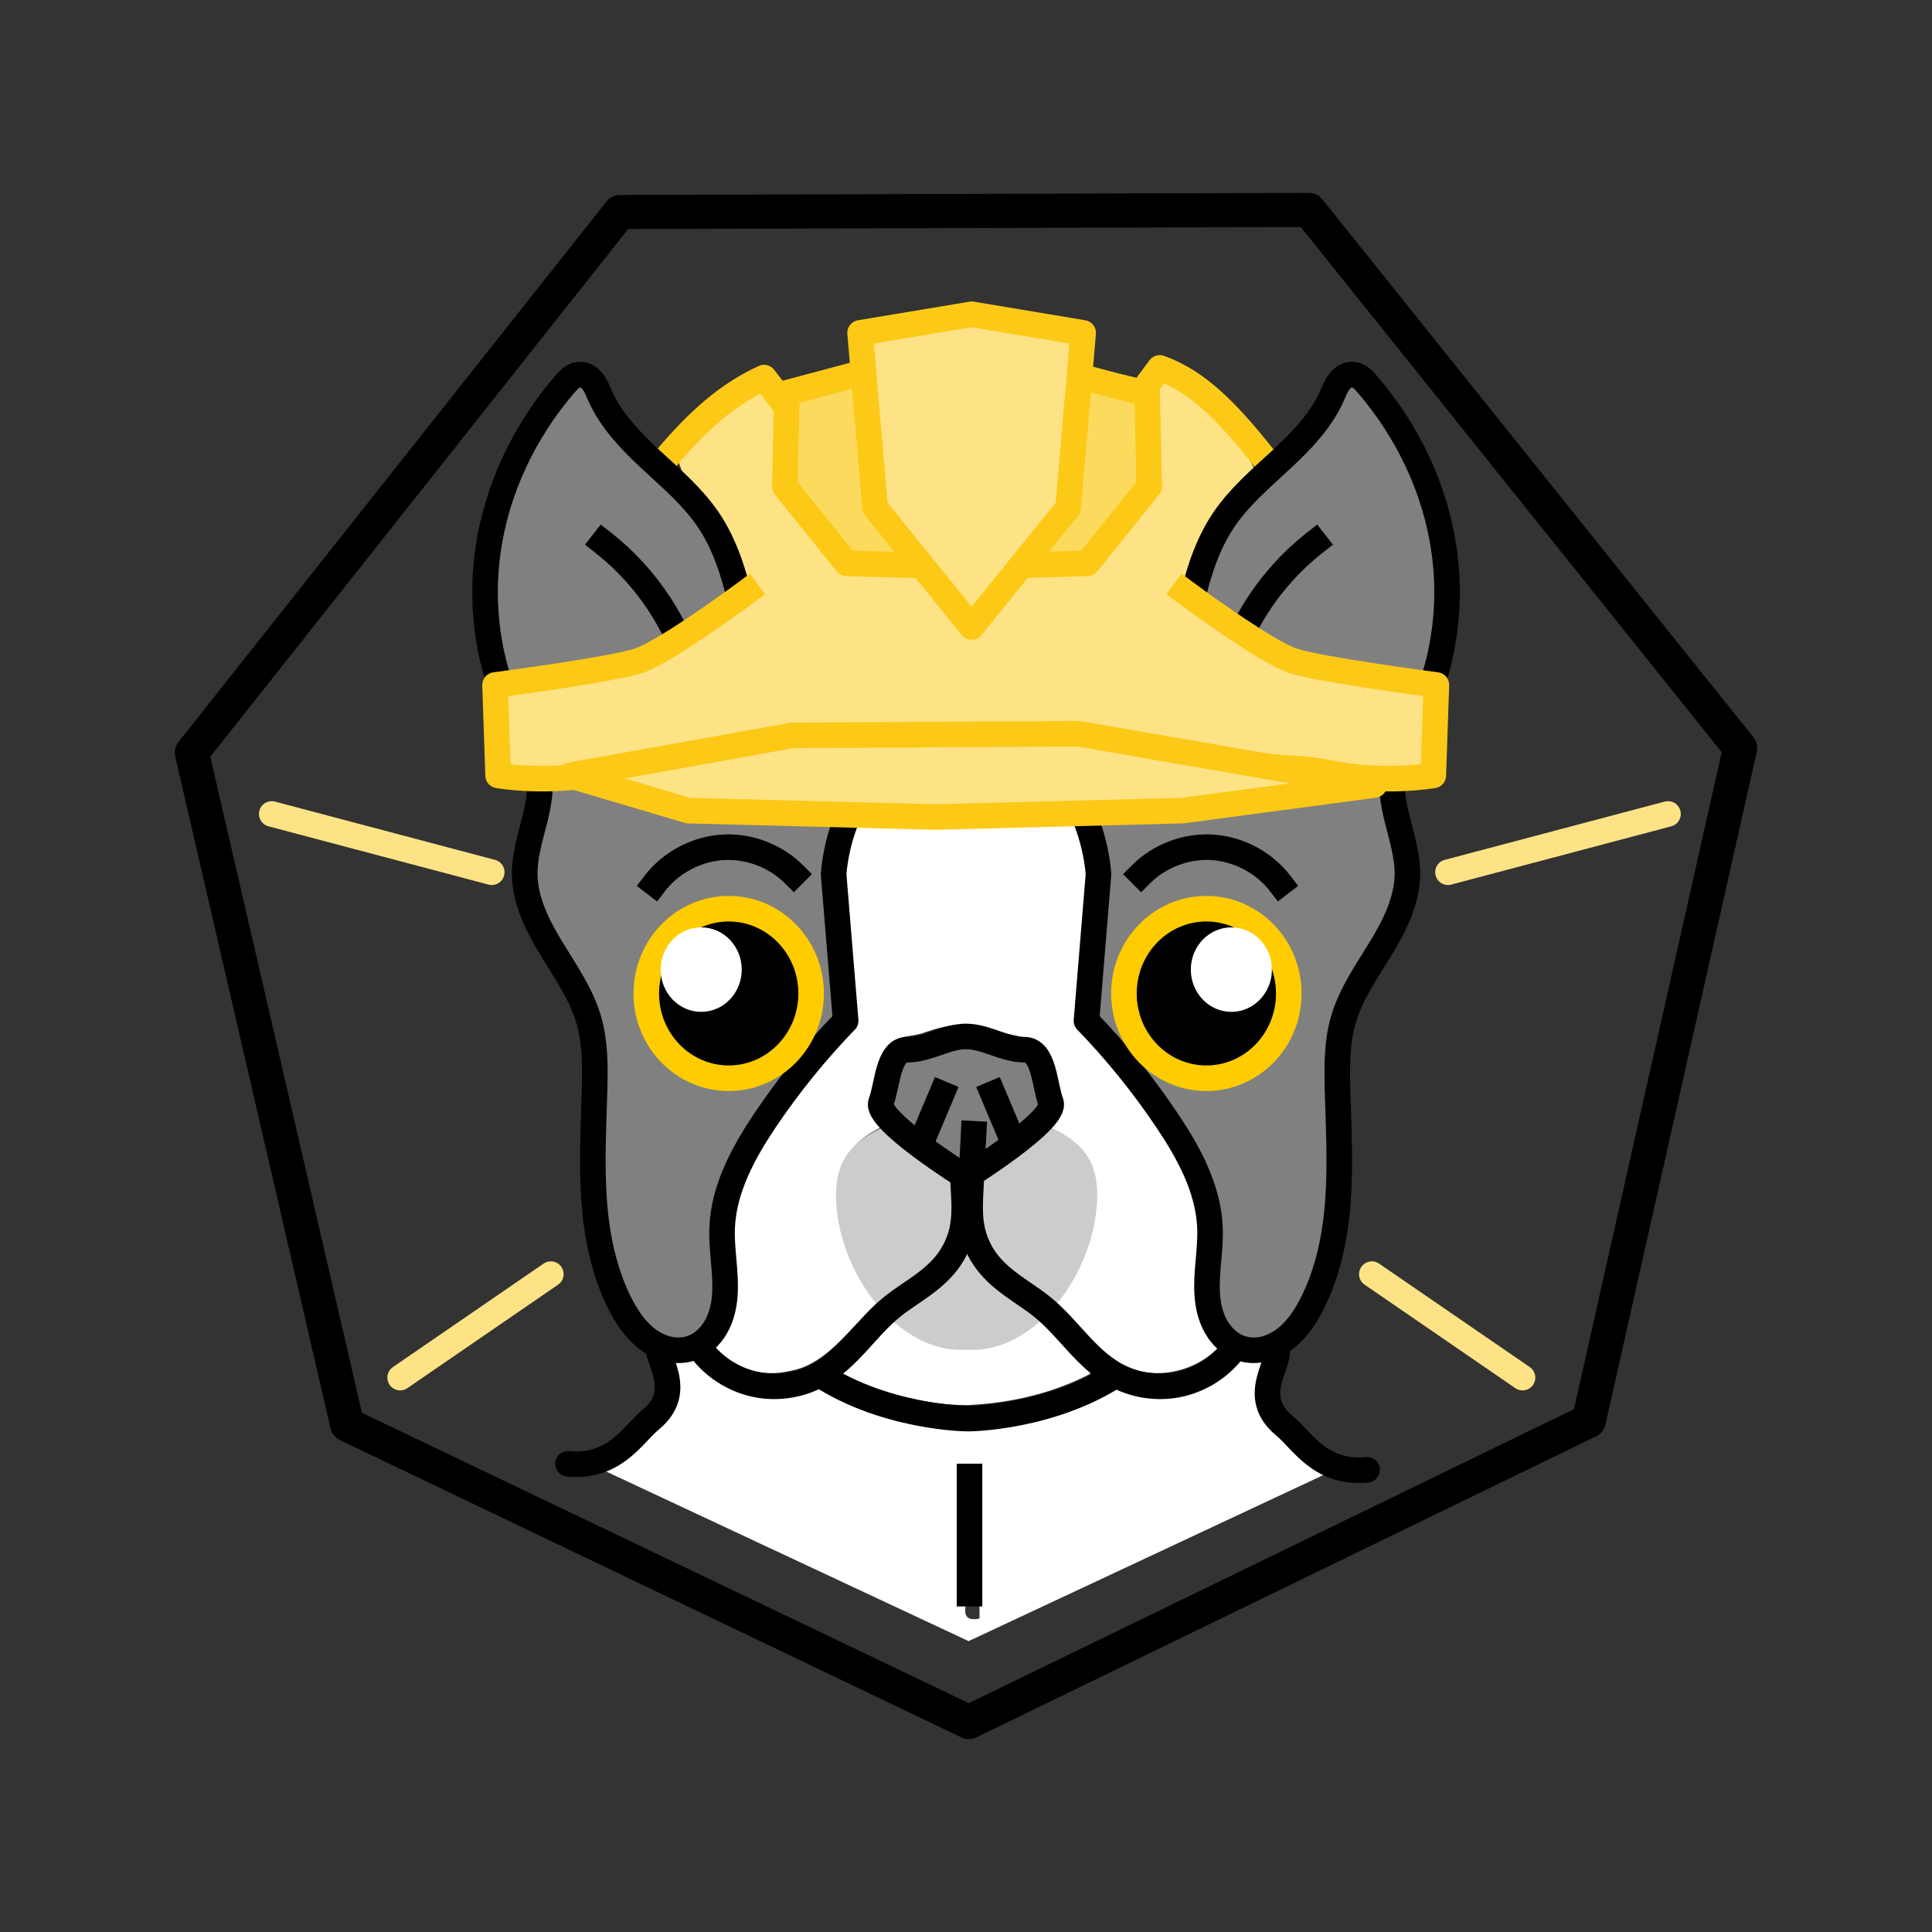 <?xml version="1.0" encoding="UTF-8" standalone="no"?>
<!DOCTYPE svg PUBLIC "-//W3C//DTD SVG 1.1//EN" "http://www.w3.org/Graphics/SVG/1.1/DTD/svg11.dtd">
<svg width="100%" height="100%" viewBox="0 0 170 170" version="1.1" xmlns="http://www.w3.org/2000/svg" xmlns:xlink="http://www.w3.org/1999/xlink" xml:space="preserve" xmlns:serif="http://www.serif.com/" style="fill-rule:evenodd;clip-rule:evenodd;stroke-linecap:round;stroke-linejoin:round;">
    <rect x="0" y="0" width="170" height="170" fill="#333333" stroke="none"/>
    <g id="g164165" transform="matrix(1,0,0,1,-1837.86,-232.732)">
        <g id="g164101" transform="matrix(1,0,0,1,-334.911,-28.556)">
            <path id="path164095" d="M2258.02,412.817L2203.32,386.645L2189.65,327.51L2227.32,279.942L2287.95,279.761L2325.89,327.103L2312.57,386.317L2258.02,412.817Z" style="fill:none;fill-rule:nonzero;stroke:black;stroke-width:3px;"/>
            <g id="path164097" transform="matrix(0.265,0,0,0.265,2094.27,335.992)">
                <path d="M526.893,168.372C524.428,168.989 519.604,167.992 519.736,171.733C520.581,176.082 521.195,180.953 519.522,185.15C512.152,189.8 501.94,203.635 493.295,204.735L617.859,263.023L738.934,206.345C741.851,204.296 745.957,207.925 743.313,208.254C733.804,206.411 727.425,198.203 720.944,191.872C717.182,188.409 715.696,183.245 716.369,178.245C716.223,175.185 719.602,171.504 716.708,169.136C713.153,168.944 708.481,167.213 706.066,170.866C697.281,179.914 683.422,183.087 671.728,179.052C667.315,176.63 663.032,180.612 659.048,182.079C639.567,191.066 617.46,194.207 596.785,188.51C587.496,186.183 578.421,182.909 570.224,178.069C566.4,177.681 562.866,180.265 558.987,180.443C548.297,182.147 537.018,177.854 529.618,169.818C528.918,169.06 527.949,168.39 526.893,168.372L526.893,168.372ZM619.025,212.016C623.085,211.162 620.564,216.709 621.284,219.104C621.35,231.242 621.416,243.379 621.482,255.516C617.639,256.35 616.06,254.92 616.965,251.006L616.965,211.947C617.652,211.97 618.338,211.993 619.025,212.016L619.025,212.016Z" style="fill:white;fill-rule:nonzero;"/>
            </g>
            <path id="path164099" d="M2266.41,332.917C2265.99,332.931 2265.56,332.995 2265.19,332.942C2259.43,333.064 2253.67,333.195 2247.91,333.03C2247.1,333.354 2247.21,334.454 2246.89,335.16C2246.25,337.947 2246.83,340.827 2246.96,343.64C2247.16,346.021 2247.36,348.402 2247.56,350.783C2243.94,354.545 2240.62,358.673 2238.2,363.317C2236.91,365.804 2236.44,368.661 2236.8,371.436C2236.85,373.809 2237.2,376.522 2235.53,378.476C2234.95,378.976 2235.1,379.829 2235.72,380.214C2237.48,381.766 2239.94,382.483 2242.24,381.924C2245.07,381.46 2246.88,378.996 2248.81,377.118C2249.26,376.474 2250.61,375.831 2249.9,374.935C2247.72,371.861 2246.13,368.004 2246.87,364.189C2247.22,362.46 2248.69,361.296 2250.18,360.542C2250.99,359.737 2249.6,359.02 2249.51,358.174C2249.75,356.585 2250.04,354.938 2250.77,353.491C2251.5,352.3 2253.06,352.572 2254.2,352.11C2255.99,351.485 2257.99,351.099 2259.82,351.818C2261.09,352.292 2262.49,352.366 2263.73,352.883C2264.89,353.915 2265,355.603 2265.41,357.014C2265.65,357.765 2265.63,358.605 2265.06,359.21C2264.61,359.718 2264.7,360.56 2265.42,360.75C2267.23,361.662 2268.56,363.512 2268.52,365.582C2268.59,369.011 2267.23,372.32 2265.21,375.042C2264.9,375.963 2266.12,376.455 2266.54,377.134C2268.41,379.121 2270.34,381.403 2273.15,381.969C2275.66,382.482 2278.44,381.588 2280.13,379.681C2280.4,378.905 2279.32,378.522 2279.11,377.828C2277.9,375.808 2278.27,373.407 2278.31,371.171C2278.74,367.983 2277.84,364.764 2276.21,362.033C2273.81,357.934 2270.84,354.185 2267.53,350.784C2267.84,346.239 2268.47,341.706 2268.48,337.147C2268.42,335.791 2268.09,334.436 2267.53,333.205C2267.22,332.944 2266.82,332.905 2266.41,332.918L2266.41,332.917ZM2264.1,376.518C2263.97,376.51 2263.82,376.618 2263.69,376.623C2262.15,377.895 2260.3,378.92 2258.24,378.893C2256.21,379.045 2254.11,378.61 2252.48,377.337C2251.92,376.953 2251.1,376.095 2250.53,376.916C2249.19,378.427 2247.74,379.863 2246.34,381.304C2245.9,382.209 2247.25,382.389 2247.82,382.722C2251,384.017 2254.41,384.924 2257.86,384.926C2261.56,384.761 2265.29,383.931 2268.59,382.227C2269.37,381.572 2268.37,380.753 2267.92,380.239C2266.7,379.015 2265.57,377.647 2264.23,376.575C2264.19,376.537 2264.14,376.521 2264.1,376.518L2264.1,376.518Z" style="fill:white;fill-rule:nonzero;"/>
        </g>
        <path id="path164103" d="M1897.5,273.168L1900.42,267.62L1944.17,266.314L1948.68,274.8L1941.26,292.749L1925.88,295.034L1914.74,296.013L1902.81,288.18L1897.5,273.168Z" style="fill:rgb(253,227,133);fill-rule:nonzero;"/>
        <path id="path164105" d="M1895.61,274.125C1899.28,269.531 1902.11,267.331 1905.09,265.958L1906.55,267.857M1948.59,272.417C1944.92,267.823 1942.49,266.05 1939.91,265.104L1938.42,267.107" style="fill:rgb(253,227,133);fill-rule:nonzero;stroke:rgb(252,201,23);stroke-width:2.25px;stroke-linecap:square;stroke-linejoin:miter;"/>
        <path id="path164107" d="M1921.86,330.234C1920.87,330.229 1919.88,330.359 1918.92,330.633C1912.96,332.578 1910.61,334.337 1911.67,340.412C1912.91,346.651 1917.87,351.888 1922.92,351.49C1927.96,351.887 1932.92,346.65 1934.16,340.412C1935.23,334.337 1932.88,332.578 1926.91,330.633C1925.96,330.359 1924.97,330.228 1923.98,330.234C1923.62,330.237 1923.27,330.267 1922.92,330.306C1922.57,330.266 1922.21,330.238 1921.86,330.234Z" style="fill:rgb(204,204,204);fill-rule:nonzero;"/>
        <path id="path164109" d="M1933.46,322.552C1936.07,325.242 1938.43,328.165 1940.52,331.274C1942.46,334.156 1944.21,337.352 1944.33,340.822C1944.4,342.781 1943.95,344.738 1944.09,346.693C1944.16,347.67 1944.39,348.651 1944.88,349.501C1945.37,350.352 1946.13,351.065 1947.06,351.371C1947.69,351.577 1948.37,351.593 1949.02,351.454C1949.66,351.315 1950.27,351.023 1950.8,350.638C1951.87,349.867 1952.64,348.742 1953.25,347.571C1954.73,344.707 1955.38,341.471 1955.6,338.252C1955.82,335.033 1955.64,331.802 1955.55,328.576C1955.5,326.531 1955.49,324.45 1956.06,322.484C1956.71,320.22 1958.09,318.251 1959.32,316.239C1960.55,314.227 1961.67,312.028 1961.7,309.671C1961.72,308.042 1961.21,306.459 1960.82,304.879C1960.42,303.298 1960.13,301.621 1960.58,300.054C1960.88,299.002 1961.49,298.072 1962.03,297.12C1964.72,292.353 1965.7,286.671 1964.94,281.246C1964.19,275.821 1961.74,270.672 1958.16,266.53C1957.99,266.336 1957.82,266.143 1957.62,265.987C1957.41,265.831 1957.17,265.714 1956.92,265.691C1956.68,265.671 1956.44,265.733 1956.24,265.848C1956.03,265.963 1955.85,266.129 1955.71,266.317C1955.42,266.691 1955.25,267.144 1955.06,267.577C1954.07,269.791 1952.33,271.57 1950.55,273.219C1948.77,274.868 1946.9,276.463 1945.54,278.472C1944.09,280.621 1943.3,283.143 1942.71,285.669C1942.13,288.195 1941.74,290.768 1940.99,293.251C1940.73,294.131 1940.42,294.998 1940.07,295.847C1937.7,295.452 1935.29,295.242 1932.88,295.219C1930.27,295.194 1927.66,295.392 1925.08,295.808C1927.43,296.966 1929.51,298.679 1931.1,300.767C1933.05,303.322 1934.25,306.439 1934.52,309.639L1933.46,322.552Z" style="fill:rgb(128,128,128);fill-rule:nonzero;stroke:black;stroke-width:2.25px;stroke-linecap:square;stroke-linejoin:miter;"/>
        <path id="path164111" d="M1887.84,361.534C1891.95,361.931 1893.55,358.936 1895.11,357.654C1898.23,355.09 1895.43,352.212 1895.78,350.857" style="fill:none;fill-rule:nonzero;stroke:black;stroke-width:2.25px;stroke-linecap:butt;stroke-linejoin:miter;"/>
        <path id="path164113" d="M1861.77,304.353L1881.13,309.481" style="fill:none;fill-rule:nonzero;stroke:rgb(253,227,133);stroke-width:2.25px;stroke-linecap:butt;stroke-linejoin:miter;"/>
        <path id="path164115" d="M1912.27,322.552C1909.66,325.242 1907.3,328.165 1905.2,331.274C1903.27,334.156 1901.52,337.352 1901.4,340.822C1901.33,342.781 1901.78,344.738 1901.64,346.693C1901.57,347.67 1901.34,348.651 1900.85,349.501C1900.36,350.352 1899.6,351.065 1898.67,351.371C1898.04,351.577 1897.36,351.593 1896.71,351.454C1896.07,351.315 1895.46,351.023 1894.93,350.638C1893.86,349.867 1893.09,348.742 1892.48,347.571C1891,344.707 1890.35,341.471 1890.13,338.252C1889.91,335.033 1890.09,331.802 1890.18,328.576C1890.23,326.531 1890.24,324.45 1889.67,322.484C1889.02,320.22 1887.63,318.251 1886.41,316.239C1885.18,314.227 1884.06,312.028 1884.03,309.671C1884.01,308.042 1884.52,306.459 1884.91,304.879C1885.31,303.298 1885.6,301.621 1885.15,300.054C1884.85,299.002 1884.24,298.072 1883.7,297.12C1881.01,292.353 1880.03,286.671 1880.79,281.246C1881.54,275.821 1883.99,270.672 1887.57,266.53C1887.74,266.336 1887.91,266.143 1888.11,265.987C1888.32,265.831 1888.56,265.714 1888.81,265.691C1889.05,265.671 1889.29,265.733 1889.49,265.848C1889.7,265.963 1889.88,266.129 1890.02,266.317C1890.31,266.691 1890.48,267.144 1890.67,267.577C1891.66,269.791 1893.4,271.57 1895.18,273.219C1896.96,274.868 1898.83,276.463 1900.19,278.472C1901.64,280.621 1902.43,283.143 1903.02,285.669C1903.6,288.195 1903.99,290.768 1904.74,293.251C1905,294.131 1905.31,294.998 1905.66,295.847C1908.03,295.452 1910.44,295.242 1912.85,295.219C1915.46,295.194 1918.07,295.392 1920.65,295.808C1918.3,296.966 1916.22,298.679 1914.63,300.767C1912.68,303.322 1911.48,306.439 1911.21,309.639L1912.27,322.552Z" style="fill:rgb(128,128,128);fill-rule:nonzero;stroke:black;stroke-width:2.25px;stroke-linecap:square;stroke-linejoin:miter;"/>
        <g id="ellipse164117" transform="matrix(-1,0,0,1,0,0)">
            <ellipse cx="-1944.01" cy="320.149" rx="7.253" ry="7.459" style="stroke:rgb(255,204,0);stroke-width:2.25px;stroke-linecap:square;stroke-linejoin:miter;"/>
        </g>
        <path id="path164119" d="M1950.51,310.476C1949.06,308.586 1946.75,307.384 1944.38,307.282C1942.13,307.186 1939.86,308.066 1938.27,309.651" style="fill:none;fill-rule:nonzero;stroke:black;stroke-width:2.25px;stroke-linecap:square;stroke-linejoin:miter;"/>
        <path id="path164121" d="M1951.23,299.35C1950.26,299.291 1949.3,298.974 1948.49,298.441C1947.67,297.908 1947,297.16 1946.56,296.293C1945.91,295.042 1945.76,293.578 1945.95,292.185C1946.14,290.792 1946.65,289.46 1947.27,288.201C1948.76,285.2 1950.93,282.537 1953.57,280.468" style="fill:none;fill-rule:nonzero;stroke:black;stroke-width:2.25px;stroke-linecap:square;stroke-linejoin:miter;"/>
        <path id="path164123" d="M1922.4,332.497L1922.66,337.694C1922.72,338.752 1922.75,339.822 1922.54,340.861C1922.33,341.9 1921.88,342.89 1921.25,343.735C1920.61,344.581 1919.79,345.277 1918.93,345.896C1918.07,346.516 1917.16,347.071 1916.34,347.74C1915.21,348.656 1914.27,349.771 1913.29,350.84C1912.3,351.908 1911.26,352.949 1909.99,353.666C1908.34,354.606 1906.34,354.933 1904.47,354.572C1902.6,354.211 1900.87,353.165 1899.68,351.676" style="fill:none;fill-rule:nonzero;stroke:black;stroke-width:2.25px;stroke-linecap:square;stroke-linejoin:miter;"/>
        <path id="path164125" d="M1930.33,329.74C1929.75,328.191 1929.75,325.093 1927.98,325.093C1926.22,325.093 1924.59,323.931 1922.86,323.931C1921.12,323.931 1919.5,325.093 1917.73,325.093C1915.97,325.093 1915.97,328.191 1915.38,329.74C1914.8,331.289 1922.86,336.324 1922.86,336.324C1922.86,336.324 1930.92,331.289 1930.33,329.74Z" style="fill:rgb(128,128,128);fill-rule:nonzero;stroke:black;stroke-width:2.25px;stroke-linecap:square;stroke-linejoin:miter;"/>
        <ellipse id="ellipse164127" cx="1901.98" cy="320.149" rx="7.253" ry="7.459" style="stroke:rgb(255,204,0);stroke-width:2.25px;stroke-linecap:square;stroke-linejoin:miter;"/>
        <ellipse id="ellipse164129" cx="1899.56" cy="318.05" rx="3.567" ry="3.717" style="fill:white;"/>
        <path id="path164131" d="M1895.47,310.476C1896.92,308.586 1899.23,307.384 1901.6,307.282C1903.85,307.186 1906.12,308.066 1907.71,309.651" style="fill:none;fill-rule:nonzero;stroke:black;stroke-width:2.25px;stroke-linecap:square;stroke-linejoin:miter;"/>
        <path id="path164133" d="M1893.25,299.35C1894.22,299.291 1895.18,298.974 1895.99,298.441C1896.81,297.908 1897.48,297.16 1897.92,296.293C1898.57,295.042 1898.72,293.578 1898.53,292.185C1898.34,290.792 1897.83,289.46 1897.21,288.201C1895.72,285.2 1893.55,282.537 1890.91,280.468" style="fill:none;fill-rule:nonzero;stroke:black;stroke-width:2.25px;stroke-linecap:square;stroke-linejoin:miter;"/>
        <path id="path164135" d="M1923.17,362.648L1923.17,372.963" style="fill:none;fill-rule:nonzero;stroke:black;stroke-width:2.25px;stroke-linecap:square;stroke-linejoin:miter;"/>
        <path id="path164137" d="M1903.61,284.786C1903.61,284.786 1896.48,290.089 1894.02,290.885C1891.55,291.68 1881.42,293.006 1881.42,293.006L1881.69,300.961C1881.69,300.961 1886.07,301.757 1891.01,300.696C1895.94,299.636 1931.27,299.37 1931.27,299.37" style="fill:rgb(253,227,133);fill-rule:nonzero;stroke:rgb(252,201,23);stroke-width:2.25px;stroke-linecap:square;stroke-linejoin:miter;"/>
        <path id="path164139" d="M1984.63,304.353L1965.27,309.481" style="fill:none;fill-rule:nonzero;stroke:rgb(253,227,133);stroke-width:2.25px;stroke-linecap:butt;stroke-linejoin:miter;"/>
        <path id="path164141" d="M1935.66,353.968C1929.39,357.804 1922.01,357.556 1923.04,357.556C1924.07,357.556 1916.69,357.804 1910.42,353.968" style="fill:none;fill-rule:nonzero;stroke:black;stroke-width:2.25px;stroke-linecap:square;stroke-linejoin:miter;"/>
        <path id="path164143" d="M1958.15,362.064C1954.04,362.462 1952.44,359.467 1950.88,358.185C1947.76,355.621 1950.56,352.743 1950.22,351.388" style="fill:none;fill-rule:nonzero;stroke:black;stroke-width:2.25px;stroke-linecap:butt;stroke-linejoin:miter;"/>
        <path id="path164145" d="M1873.07,353.95L1886.33,344.845" style="fill:none;fill-rule:nonzero;stroke:rgb(253,227,133);stroke-width:2.25px;stroke-linecap:butt;stroke-linejoin:miter;"/>
        <ellipse id="ellipse164147" cx="1946.21" cy="318.05" rx="3.567" ry="3.717" style="fill:white;"/>
        <path id="path164149" d="M1920.73,328.975L1919.23,332.537" style="fill:none;fill-rule:nonzero;stroke:black;stroke-width:2.25px;stroke-linecap:square;stroke-linejoin:miter;"/>
        <path id="path164151" d="M1925.23,328.975L1926.73,332.537" style="fill:none;fill-rule:nonzero;stroke:black;stroke-width:2.25px;stroke-linecap:square;stroke-linejoin:miter;"/>
        <path id="path164153" d="M1971.83,353.95L1958.57,344.845" style="fill:none;fill-rule:nonzero;stroke:rgb(253,227,133);stroke-width:2.25px;stroke-linecap:butt;stroke-linejoin:miter;"/>
        <path id="path164155" d="M1942.06,284.786C1942.06,284.786 1949.18,290.089 1951.65,290.885C1954.11,291.68 1964.25,293.006 1964.25,293.006L1963.98,300.961C1963.98,300.961 1959.59,301.757 1954.66,300.696C1949.73,299.636 1914.39,299.37 1914.39,299.37" style="fill:rgb(253,227,133);fill-rule:nonzero;stroke:rgb(252,201,23);stroke-width:2.25px;stroke-linecap:square;stroke-linejoin:miter;"/>
        <path id="path164157" d="M1941.89,304.061L1958.79,301.806L1932.77,297.297L1907.57,297.438L1887.98,300.961L1898.44,304.062L1920.16,304.625L1941.89,304.061Z" style="fill:rgb(253,227,133);fill-rule:nonzero;stroke:rgb(252,201,23);stroke-width:2.25px;stroke-linecap:square;stroke-linejoin:miter;"/>
        <path id="path164159" d="M1918.54,282.482L1912.35,282.295L1906.92,275.545L1907.1,267.295L1916.07,264.907C1920.87,263.251 1925.13,263.754 1929.59,264.907C1937.33,267.162 1938.8,267.295 1938.8,267.295L1938.98,275.545L1933.55,282.295L1927.36,282.482" style="fill:rgb(252,218,93);stroke:rgb(252,201,23);stroke-width:2.25px;stroke-linecap:butt;stroke-linejoin:miter;"/>
        <path id="path164161" d="M1931.85,277.4L1933.17,262.023L1923.36,260.386L1913.54,262.023L1914.86,277.4L1923.36,287.9L1931.85,277.4Z" style="fill:rgb(253,227,133);stroke:rgb(252,201,23);stroke-width:2.25px;stroke-linecap:butt;stroke-linejoin:miter;"/>
        <path id="path164163" d="M1923.53,332.497L1923.26,337.694C1923.21,338.752 1923.18,339.822 1923.39,340.861C1923.6,341.9 1924.04,342.89 1924.68,343.735C1925.32,344.581 1926.14,345.277 1927,345.896C1927.86,346.516 1928.76,347.071 1929.58,347.74C1930.71,348.656 1931.66,349.771 1932.64,350.84C1933.62,351.908 1934.67,352.949 1935.93,353.666C1937.59,354.606 1939.59,354.933 1941.46,354.572C1943.33,354.211 1945.06,353.165 1946.25,351.676" style="fill:none;fill-rule:nonzero;stroke:black;stroke-width:2.25px;stroke-linecap:square;stroke-linejoin:miter;"/>
    </g>
</svg>
